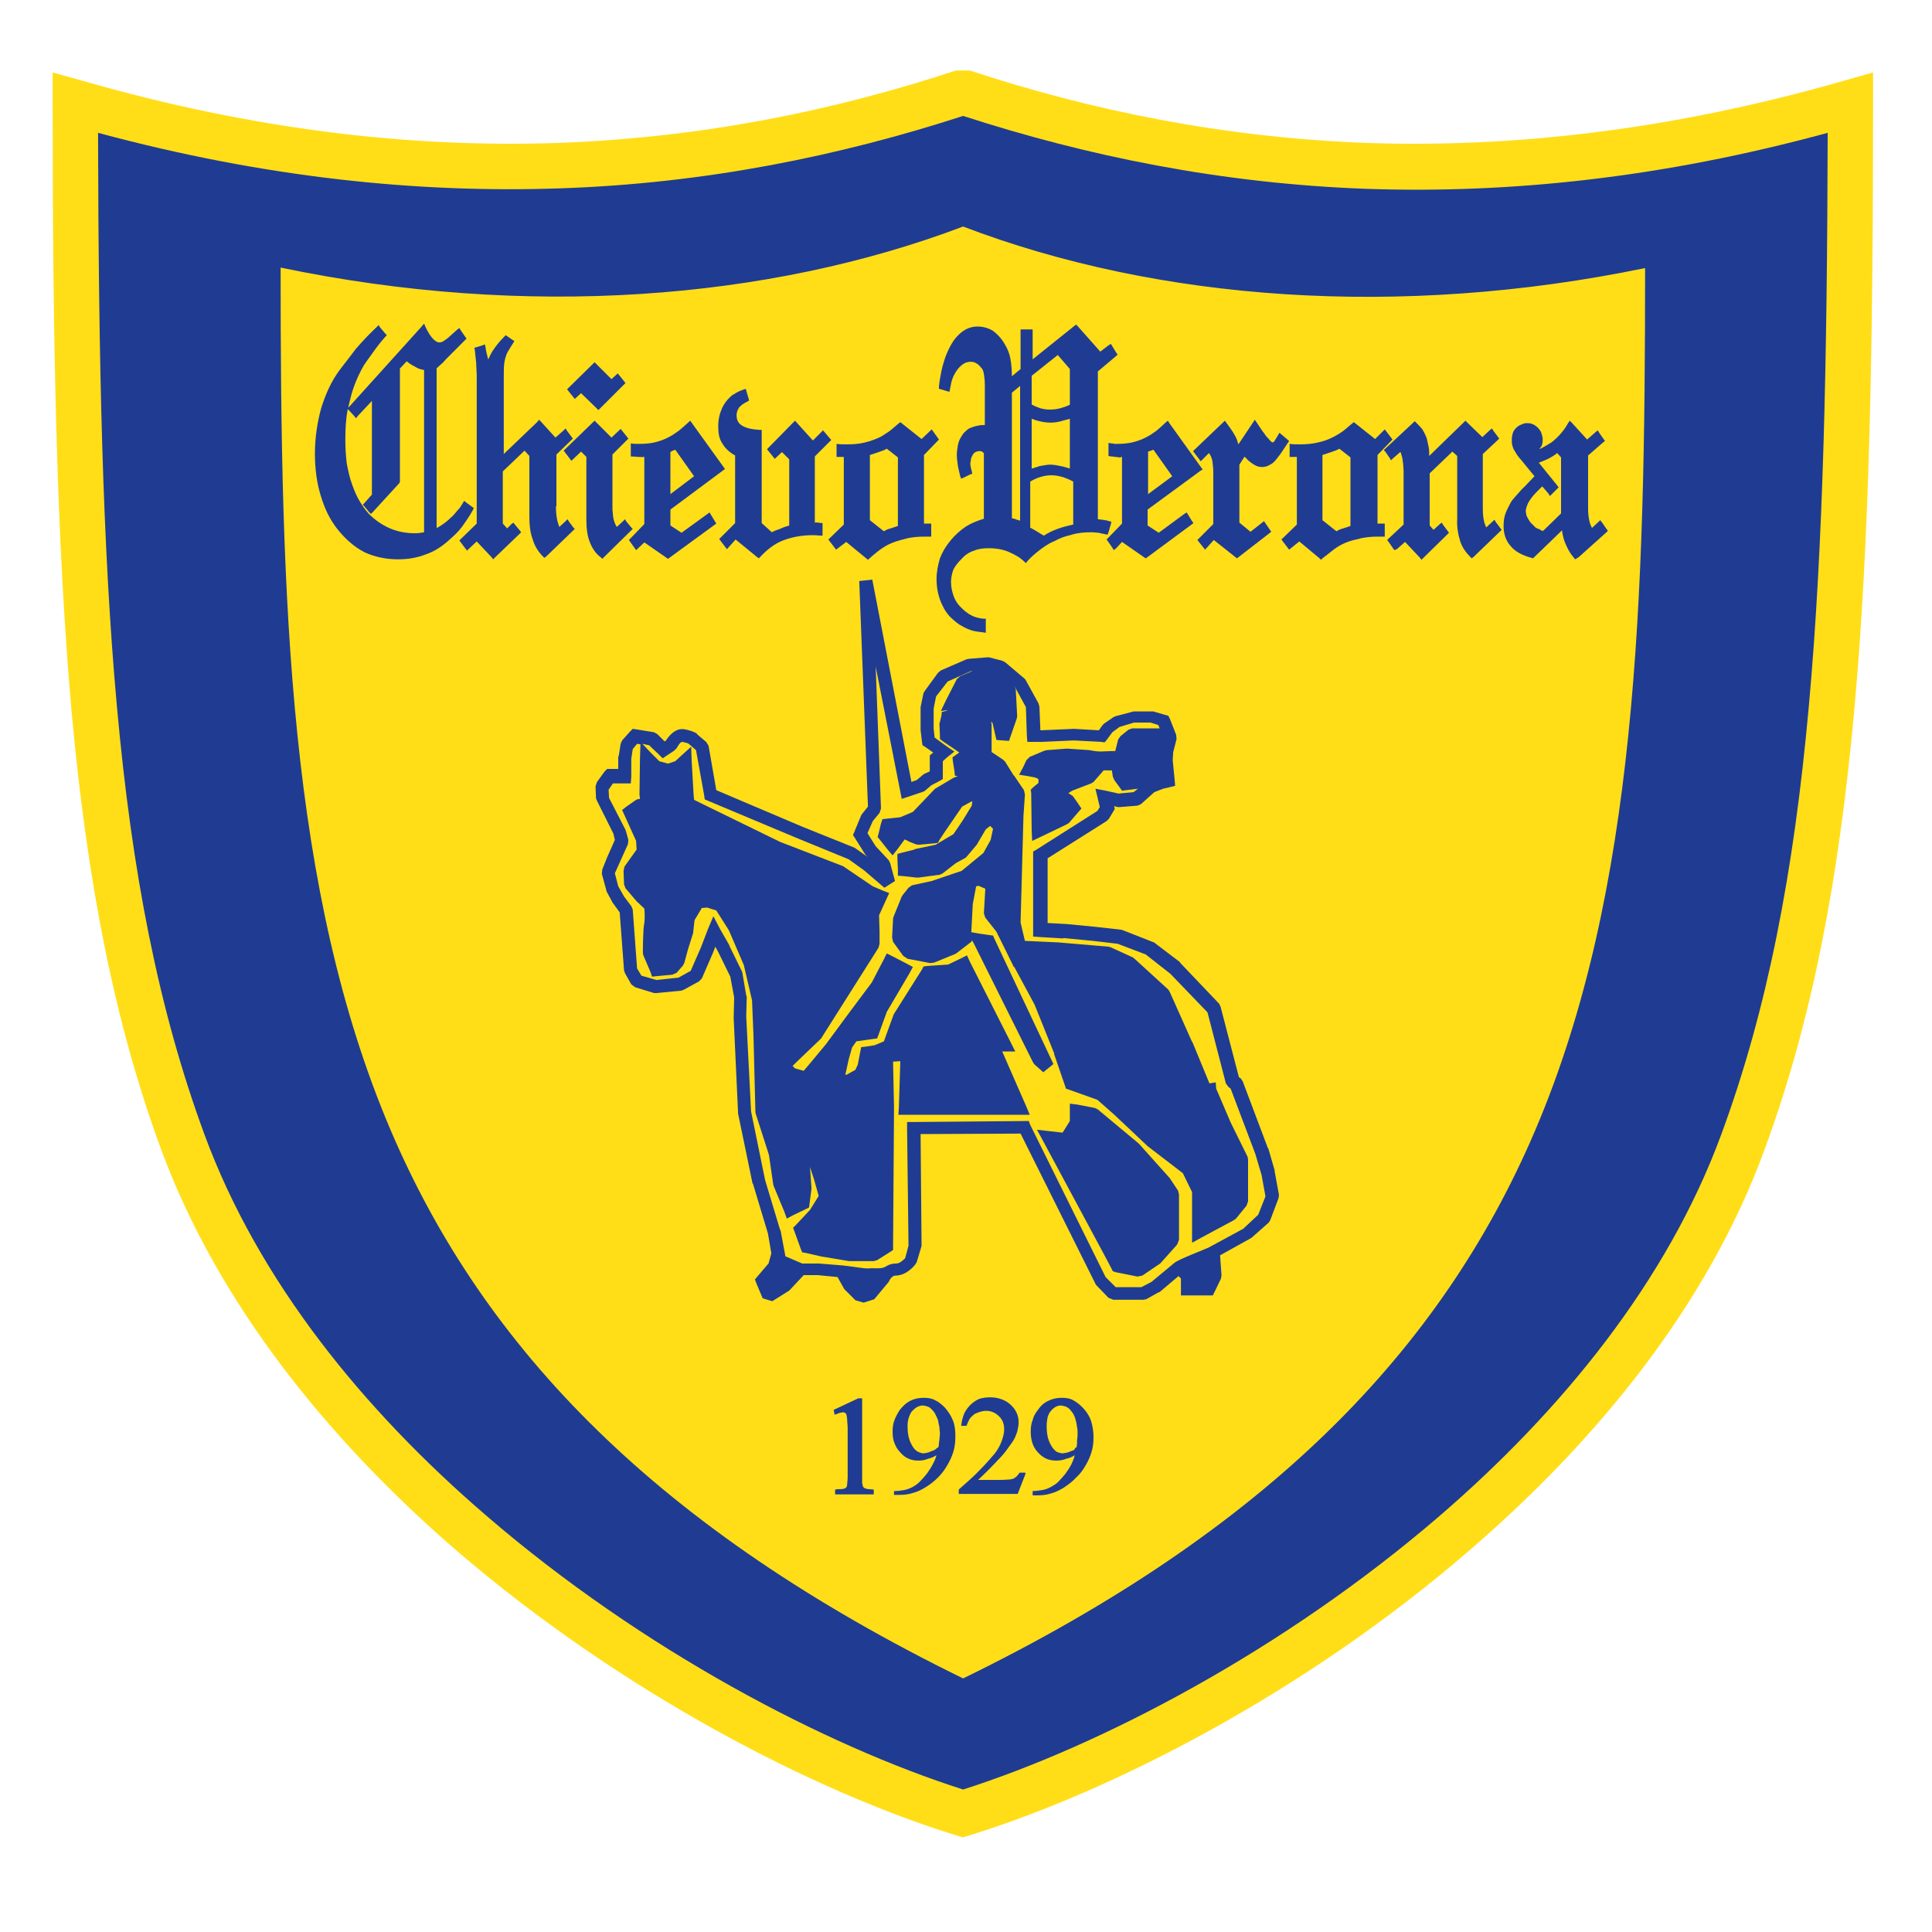<?xml version="1.0" encoding="utf-8"?>
<!-- Generator: Adobe Illustrator 19.0.0, SVG Export Plug-In . SVG Version: 6.00 Build 0)  -->
<svg version="1.1" id="Layer_1" xmlns="http://www.w3.org/2000/svg" xmlns:xlink="http://www.w3.org/1999/xlink" x="0px" y="0px"
	 viewBox="0 0 400 400" style="enable-background:new 0 0 400 400;" xml:space="preserve">
<style type="text/css">
	.st0{fill-rule:evenodd;clip-rule:evenodd;fill:#FFDE17;}
	.st1{fill-rule:evenodd;clip-rule:evenodd;fill:#1F3C92;}
	.st2{fill-rule:evenodd;clip-rule:evenodd;}
</style>
<g>
	<path class="st0" d="M197.9,14.6h2.9c25.2,8.3,52.5,13.9,82.4,15c30,1,62.7-2.6,98.6-12.9l6-1.7v6.3c0,49.8-0.7,90.6-3.9,125.8
		c-3.2,35.2-8.8,64.4-18.6,91c-11.8,32.2-34.7,60.2-61.2,83c-33.8,29.2-73.7,49.7-103.4,58.9l-1.4,0.4L198,380
		c-29.8-9.2-69.5-29.8-103.4-58.9c-26.4-22.8-49.3-50.9-61.2-83c-9.8-26.6-15.4-55.8-18.6-91c-3.1-35.2-3.9-76-3.9-125.8V15l6.1,1.7
		C52.8,27,85.4,30.6,115.4,29.6C145.5,28.5,172.7,22.9,197.9,14.6L197.9,14.6z"/>
	<path class="st1" d="M199.4,24c-25.6,8.3-53.4,14-83.6,15C86.5,40,54.8,36.8,20.3,27.5c0.1,47,0.9,85.7,3.9,118.7
		c3.1,34.4,8.6,62.8,18.1,88.6c11.2,30.5,33.1,57.3,58.5,79.1c32.3,27.8,70.1,47.5,98.6,56.6c28.5-9.1,66.3-28.8,98.6-56.6
		c25.3-21.8,47.2-48.6,58.4-79.1c9.5-25.8,15-54.2,18.1-88.6c3-33,3.8-71.7,3.9-118.7c-34.5,9.4-66.1,12.6-95.4,11.6
		C252.7,38,225,32.3,199.4,24L199.4,24z"/>
	<path class="st0" d="M199.4,347.5c-62.9-30.8-99.1-67.9-118.6-113.7c-21-49.4-22.7-109-22.7-178.4C108.9,66,159,62.2,199.4,46.9
		c40.3,15.4,90.4,19.1,141.2,8.6c0,69.4-1.7,129-22.7,178.4C298.4,279.7,262.3,316.8,199.4,347.5L199.4,347.5z"/>
	<polygon class="st2" points="164.5,224 165.2,226.1 166,225.9 166.4,227.2 169.1,235.1 169.1,235.3 169.9,239.2 171.1,242.8 
		171.2,242.8 172.5,247.3 172.7,247.9 172.3,248.5 170.1,252.1 170,252.3 167.6,254.8 168.3,256.9 171,257.5 176.2,258.4 
		180.6,258.4 182.3,257.3 182.4,229.4 182.2,218.8 182.2,218.9 181.8,219 180.7,219.2 180.4,221 180.3,221.4 179.4,223 178.9,223.6 
		176.3,225 175.7,225.2 167.9,224.9 167.6,224.9 164.5,224 	"/>
	<polygon class="st2" points="128.1,178.8 128.1,178.7 128.1,178.8 	"/>
	<path class="st1" d="M152.8,230.5v-0.3l-0.9-19.4v-0.1l0.1-4.2l-0.8-4.3l-2.5-5.1l-0.6-1.1l-0.5,1.3l-2.3,5.3l-0.6,0.6l-3.1,1.7
		l-0.5,0.2l-5.2,0.5h-0.5l-3.9-1.2l-0.8-0.6l-1.3-2.3l-0.2-0.6l-0.9-12l-1.3-1.8l-0.1-0.1l-1.3-2.4l-0.1-0.4l-0.9-3.3l0.1-0.9l1-2.5
		l1.6-3.6l-0.3-1.3l-3.4-6.8l-0.2-0.5l-0.1-2.5l0.3-0.9l1.6-2.2l0.5-0.5h2.3v-2.5l0.1-0.2l0.4-2.5l0.3-0.7l1.7-1.9l0.5-0.5l0.7,0.1
		l3.7,0.6l0.7,0.4l1.5,1.5l0.3-0.2c0.5-0.8,1.9-2.7,3.9-2.3c1.9,0.4,2.5,0.9,2.5,0.9v0.1l1.9,1.6l0.5,0.8l1.6,9.2l17.9,7.6l10.7,4.3
		l0.3,0.2l2.4,1.7l-0.3-0.3l-0.1-0.1l-2.2-3.5l-0.4-0.6l0.3-0.7l1.4-3.4l0.2-0.3l1.2-1.5l-1.8-46.7l2.7-0.3l8.1,41.9l1.1-0.4
		l1.3-1.1l0.3-0.2l1.1-0.5v-0.7v-2v-0.6l0.5-0.4l0.2-0.2l-1.7-1.2l-0.5-0.3l-0.1-0.6l-0.3-2.5v-0.2v-4.3v-0.3l0.6-2.9l0.3-0.5
		l2.7-3.7l0.6-0.5l5.3-2.3l0.5-0.1l3.7-0.3h0.5l2.7,0.7l0.6,0.3l3.9,3.3l0.3,0.3l2.7,4.9l0.2,0.7l0.2,4.9h0.1l6.8-0.3h0.1l5.1,0.3
		l0.8-1.1l0.3-0.3l1.9-1.3l0.4-0.2l3.4-0.9l0.4-0.1h3.7h0.4l2.4,0.7l0.7,0.2l0.3,0.6l1.3,3.3l0.1,0.9l-0.7,2.7l-0.1,1.7l0.4,4.1
		l0.1,1.2l-1.2,0.3l-1.3,0.3L239,164l-2.8,2.5l-0.7,0.3l-3.7,0.3h-0.3l-0.9-0.2l0.1,0.1l0.1,0.5l-0.3,0.5l-0.9,1.5l-0.5,0.5
		l-12.2,7.7v13.4l3.7,0.2h0.1l6.2,0.6l5.3,0.6l0.3,0.1l6.1,2.4l0.3,0.1l5.4,4.1l0.1,0.2l8,8.4l0.3,0.6l3.8,14.6l0.4,0.3l0.4,0.6
		l5.2,13.8l0.1,0.1l1.3,4.5v0.2l0.9,4.9l-0.1,0.7l-1.7,4.5l-0.3,0.5l-3.5,3.1l-0.3,0.2l-6.3,3.5l0.3,4.1l-0.1,0.7l-1.3,2.7l-0.4,0.8
		h-6.6v-3.5l-0.5-0.5l-3.9,3.3l-0.3,0.1l-2.5,1.4l-0.6,0.1h-6.2l-1-0.4l-2.6-2.7l-0.2-0.4l-15.4-30.9l-20.7,0.1l0.2,23.1l-0.1,0.4
		l-0.9,3l-0.3,0.5c0,0-1.7,2.3-4.1,2.3c-0.9,0-1.4,1.3-1.4,1.3l-0.5,0.6l-2.5,3l-2.2,0.7l-1.7-0.5l-1.8-1.8l-0.5-0.5l-1.4-2.5
		l-4.1-0.4h-2.9l-2.9,3.1l-0.1,0.1l-3.5,2.2l-2-0.6l-1.3-3.1l-0.3-0.8l0.5-0.6l2.3-2.7L159,262l0.7-2.5l-0.7-4.1l-3.1-10.3l-0.1-0.1
		L152.8,230.5L152.8,230.5z"/>
	<path class="st0" d="M155.5,230.1l2.9,14.2l3.1,10.3l0.1,0.1l0.9,4.8l0.1,0.6l3.5,1.5h3.4h0.1l4.9,0.4c2.8,0.3,4.5,0.7,5.4,0.6
		c0.9-0.1,1.7,0.1,2.8-0.1c0.7-0.1,1.2-0.9,2.8-0.9c0.8,0,1.5-0.7,1.9-1.1l0.7-2.6l-0.3-24.3v-1.3h1.4l22.9-0.2h0.9l0.3,0.8
		l15.6,31.5l2.1,2.1h5.3l2.1-1.1l4.7-3.9c0.9-0.8,6.6-2.9,7.3-3.3l7-3.8l3.1-2.9l1.5-3.8l-0.8-4.4l-1.3-4.4l-5.1-13.5l-0.5-0.4
		l-0.5-0.7l-3.8-14.7l-7.7-8l-5.1-4l-5.8-2.2l-5.1-0.6l-6.2-0.6l0.1,0.1l-5-0.3l-1.3-0.1v-1.3V177v-0.7l0.7-0.4l12.6-8l0.5-0.8
		l-0.4-1.7l-0.5-2.1l2.1,0.4l2.7,0.6l3.1-0.3l0.9-0.7l-2.5,0.3l-0.8,0.1l-0.5-0.7l-1.1-1.5l-0.3-0.7l-0.2-1.3h-1.7l-2.1,2.4
		l-0.5,0.3l-3.9,1.5l-0.8,0.5l0.9,0.6l0.3,0.4l0.9,1.3l0.6,0.9l-0.7,0.8l-1.9,2.2l-0.5,0.3l-5.2,2.5l-1.9,0.9l-0.1-2.1l-0.1-7.8
		l-0.1-0.7l0.5-0.5l1.1-0.9v-0.8l-0.6-0.3l-1.5-0.3l-1.9-0.3l0.9-1.7l0.6-1.3l0.7-0.7l3.1-1.3l0.5-0.1l4-0.3h0.2l4.5,0.3
		c2.6,0.5,2.4,0.2,5.4,0.2l0.6-2.4l0.5-0.7l1.6-1.3l0.8-0.3h5.7l-0.3-0.7l-1.6-0.5h-3.4l-3,0.9l-1.5,1.1l-1.1,1.5l-0.5,0.6l-0.7-0.1
		l-5.7-0.3l-6.7,0.3h-2.9l-0.1-1.3l-0.2-5.9l-2.4-4.4H210l0.3,0.7l0.3,5.6l-0.1,0.5l-1.6,4.6l-2.6-0.2l-0.8-3.5l-0.3-0.3l0.1,0.6
		v3.6v2.1l2.4,1.6l0.4,0.4l1.8,2.9v-0.1l2.1,3.1l0.2,0.9l-0.3,4.4v-0.1l-0.6,22.2l0.9,3.8l6.6,0.3h0.1l10.6,0.9l0.4,0.1l4.6,2.1
		l0.4,0.3l7,6.4l0.3,0.5l4.6,10.3l0.1,0.1l3.5,8.5l1.3-0.2l0.1,1.3l3,7l3.5,7.1l0.1,0.6v8.6l-0.3,0.9l-2.2,2.7l-0.4,0.3l-6.7,3.6
		l-2,1.1v-10.5l-1.9-3.9l-7.3-5.6l-0.1-0.1l-7-6.6l0.1,0.1l-3.4-3l-5.9-2.1l-0.6-0.2l-0.2-0.6l-2.3-6.7l0.1,0.1l-4.1-10.2l-4.2-7.8
		h-0.1l-3.6-7.3l-2.3-2.9l-0.3-0.9l0.3-5.1l-1.4-0.6l-0.5,0.1l-0.7,3.7l-0.3,5.8l1.7,0.3l2.1,0.3l0.7,0.1l0.3,0.7l12.2,25.9
		l-2.1,1.7l-1.9-1.7l-0.3-0.5l-12.2-24.5l-0.4-0.7v0.3l-0.5,0.4l-2.6,2l-0.3,0.2l-4.4,1.8l-0.8,0.1l-4.7-0.9l-0.9-0.6l-2.1-2.9
		l-0.2-0.9l0.2-3.9l0.1-0.4l1.7-4.2l0.2-0.3l1.2-1.5l0.7-0.5l4.1-0.9l6.2-2.1l4.5-3.7l1.5-2.7l0.5-2.3L205,171l-0.9,0.7l-1.7,2.9
		l-0.1,0.2l-2.1,2.5l-0.3,0.3l-2,1.1l-2.7,2.1l-0.6,0.3l-4.5,0.6h-0.3l-2.7-0.3l-1.2-0.1V180l-0.1-2.1v-1.1l1.1-0.3l2.4-0.6l0.1-0.1
		l4.3-0.9l3.7-2.2l1.9-2.8l1.9-3.1l0.1-0.9h-0.1l-2,1.1l-3.5,5.1l-1.2,1.8l-0.3,0.6l-0.7,0.1l-3.3,0.3l-0.6-0.1l-1.5-0.6l-0.1-0.1
		l-0.7-0.3l-0.3,0.4l-1.1,1.5l-1.1,1.4l-1.1-1.3l-1.5-1.9l-0.5-0.6l0.2-0.7l0.5-2.1l0.3-0.9l0.9-0.1l2.8-0.3l2.6-1.1l4.3-4.5
		l0.3-0.3l3.7-2.2l0.2-0.1l0.8-0.3l-0.6-0.1l-0.1-1l-0.3-1.9l-0.1-0.9l0.7-0.5l0.7-0.5l-0.7-0.5l-2.8-1.9l-0.5-0.4v-0.7l-0.1-2.5
		l0.1-0.3l0.3-1.3l0.1-0.8l0.8-0.2l0.5-0.2l-1.5,0.2l1.1-2.3l2.2-4.3l0.7-0.6l2.6-1.1l-0.5,0.1l-4.7,2.1l-2.4,3.1l-0.5,2.5v4.1
		l0.2,1.9l2.6,1.9l1.5,1l-1.4,1.1l-1,0.9v1.3v1.6v0.8l-0.7,0.4l-1.7,0.9l-1.4,1.2l-0.5,0.2l-2.7,0.9l-1.5,0.5l-0.3-1.5l-5.1-25.9
		l1.1,29.4l-0.3,0.9l-1.4,1.7l-1.1,2.5l1.7,2.7l2.7,2.9l0.3,0.6l1,3.7l-2.2,1.4l-4.2-3.6l-3.2-2.3l-10.5-4.3l-18.6-7.8l-0.7-0.3
		l-0.1-0.8l-1.7-9.4l-1.5-1.3c-0.1-0.1-0.4-0.2-1.3-0.4c-0.5-0.1-1.2,1.3-1.2,1.3l-0.5,0.5l-1.5,1l-0.9,0.6l-0.8-0.8l-2-1.9L133,154
		l1.8,1.9l1.7,1.7l1.8,0.5l1.5-0.5l1.2-1.1l2.1-1.9l0.1,2.9l0.4,7l0.1,1.1l17.8,8.7l12.7,4.9l0.3,0.1l6.2,4.2l2.1,0.9l1.3,0.5
		l-0.6,1.3l-1.5,3.3l0.1,3.3v2.6l-0.2,0.8L170,215l-0.3,0.3l-4.7,4.5l0.1-0.1l-1,1l0.5,0.5l1.8,0.5l1.1-1.3l3.5-4.2l4.2-5.7l5.3-7.1
		l2.5-4.8l0.6-1.2l1.2,0.6l2.9,1.5l1.3,0.7l-0.7,1.3l-4.7,8l-1.7,4.7l-0.3,0.8l-0.8,0.1l-3.5,0.5l-0.9,1.3l-0.7,2.5l-0.5,2.3
		l-0.2,0.8h0.3l1.8-1l0.5-1.1l0.5-2.6l0.2-1l0.9-0.1l1.9-0.3l1.9-0.8l2-5.5l0.1-0.2l5.8-9.2l0.3-0.6l0.7-0.1l4.4-0.3l2.7-1.3
		l1.2-0.6l0.6,1.3l8.4,16.6l1,2h-2.7l4.9,11.2l0.8,1.9H186l0.1-1.5l0.3-9.6l-1.5,0.1l0.2,9.6l-0.2,28.7v0.7l-0.6,0.4l-2.7,1.7
		l-0.7,0.2h-4.9h-0.2l-5.4-0.9h-0.1l-3.5-0.8l-0.7-0.1l-0.3-0.7l-1.3-3.6l-0.3-0.8l0.6-0.6l2.9-3.1l1.8-2.9l-1.1-3.9v0.1l-0.7-2.2
		l0.3,4.3v0.3l-0.4,3.1l-0.1,0.7l-0.6,0.3l-2.7,1.3l-1.3,0.7l-0.5-1.4l-2.2-5.3l-0.1-0.3l-0.9-6.2l-2.7-8.4l-0.1-0.4l-0.4-15.9
		l-0.3-7.3l-1.7-7.3l-3.1-7.2l-2.6-4.1l-1.9-0.6l-1.1,0.1l-1.5,2.5l-0.3,2.7l-0.1,0.3l-1,3.2l-0.7,2.6l-0.3,0.6l-1.3,1.5l-0.9,0.4
		l-3.2,0.3l-1,0.1l-0.3-0.9l-1.5-3.5l-0.1-0.5c0,0,0-5.1,0.3-6.2c0.1-0.5,0.1-2.1,0-3l-1.5-1.4l-0.1-0.1l-2.3-2.7l-0.3-0.8l-0.1-2.8
		l0.2-0.9l2.5-3.5l-0.1-1.8l-2.4-5.3l-0.5-1.1l0.9-0.7l1.7-1.2l0.5-0.3l0.6-0.1l-0.1-0.9v-0.1l0.1-7.4l0.1-2.9l-0.7-0.1l-0.9,1.1
		l-0.3,2v3.7l-0.1,1.4h-3.7l-0.9,1.3l0.1,1.7l3.4,6.6l0.1,0.3l0.5,1.8l-0.1,0.9l-1.8,4l-0.9,2l0.7,2.7l1.2,2.1l1.5,2l0.3,0.7
		l0.9,12.2l0.9,1.5l3.1,0.9l4.6-0.5l2.5-1.4l2.1-4.8l1.5-3.9l1.1-2.6l1.3,2.5l2,3.5v0.1l2.6,5.3l0.1,0.3l0.8,4.7l0.1,0.2l-0.1,4.2
		L155.5,230.1L155.5,230.1z"/>
	<path class="st1" d="M326.1,115.8l-0.3-0.4c-0.8-0.9-1.3-1.9-1.8-3.1c-0.3-0.8-0.5-1.6-0.6-2.5l-5.8,5.6l-0.2,0.2l-0.3-0.1
		c-1.9-0.5-3.4-1.3-4.3-2.4c-1-1.1-1.5-2.5-1.5-4.2c0-0.9,0.1-1.8,0.4-2.6c0.3-0.8,0.7-1.5,1.1-2.3c0.3-0.5,0.7-0.9,1.2-1.5
		c0.5-0.5,0.9-1.1,1.5-1.6l2.2-2.3l-2.7-3.3c-0.3-0.3-0.6-0.7-0.9-1.1c-0.2-0.3-0.4-0.7-0.6-1c-0.2-0.3-0.3-0.7-0.4-1
		c-0.1-0.4-0.1-0.8-0.1-1.2c0-0.5,0.1-0.9,0.2-1.3c0.1-0.4,0.4-0.8,0.7-1.1c0.3-0.3,0.7-0.6,1.1-0.7c0.3-0.2,0.8-0.3,1.2-0.3
		c0.5,0,0.9,0.1,1.3,0.3c0.4,0.2,0.8,0.5,1.1,0.9c0.3,0.3,0.5,0.7,0.6,1.1c0.1,0.3,0.2,0.7,0.2,1.1c0,0.7-0.1,1.3-0.5,1.7
		c-0.1,0.1-0.1,0.2-0.2,0.3c0.9-0.4,1.7-0.9,2.5-1.4c1.3-1,2.5-2.3,3.4-3.9l0.4-0.6l0.5,0.5l3.1,3.4l1.7-1.5l0.5-0.4l0.3,0.5
		l0.9,1.3l0.3,0.4l-0.4,0.3l-3.1,2.7v10.9c0,0.1,0,0.1,0,0.1v-0.1v0.1c0,1,0.1,1.9,0.3,2.7c0.1,0.5,0.3,0.9,0.5,1.3l1.3-1.2l0.4-0.4
		l0.4,0.5l0.9,1.3l0.3,0.4l-0.3,0.3l-5.8,5.2L326.1,115.8L326.1,115.8z"/>
	<polygon class="st1" points="226.7,229.4 227.3,229.7 235.7,236.7 235.9,236.9 241.9,243.6 242.1,243.8 243.9,246.5 244.1,247.3 
		244.1,256.7 243.7,257.7 240.2,261.6 239.9,261.8 236.5,264.1 235.5,264.3 231,263.4 230.4,263.2 230.1,262.6 228.3,259.2 
		228.3,259.2 216,236.3 214.7,233.9 217.3,234.2 220,234.5 221.5,232.1 221.5,228.5 223.1,228.7 226.7,229.4 	"/>
	<path class="st0" d="M319.5,109.9l3.7-3.6V94.7l-0.8-0.9c-0.6,0.5-1.3,0.9-1.9,1.2c-0.6,0.3-1.2,0.5-1.9,0.8l3.8,4.7l0.3,0.4
		l-0.3,0.3l-1.1,1.1l-0.4,0.4l-0.3-0.5l-1.3-1.5l-1.2,1.2c-0.8,0.8-1.3,1.5-1.7,2.2c-0.3,0.7-0.5,1.2-0.5,1.7c0,0.3,0.1,0.5,0.1,0.8
		c0.1,0.3,0.3,0.7,0.5,1c0.2,0.3,0.4,0.7,0.7,0.9c0.2,0.2,0.5,0.5,0.7,0.7c0.3,0.2,0.5,0.3,0.9,0.4
		C319,109.8,319.2,109.9,319.5,109.9L319.5,109.9z"/>
	<path class="st1" d="M115.1,104.8c0,1.1,0.1,2.2,0.3,3c0.1,0.5,0.3,0.9,0.4,1.3l1.3-1.2l0.4-0.4l0.3,0.5l0.9,1.2l0.3,0.3l-0.3,0.3
		l-5.6,5.4l-0.4,0.3l-0.3-0.3c-0.9-0.9-1.7-2.1-2.1-3.5c-0.5-1.3-0.7-2.9-0.7-4.5V94.4l-1-1.1l-4.5,4.3v10.8l0.9,1l0.9-0.9l0.4-0.3
		l0.3,0.4l1,1.2l0.3,0.4l-0.3,0.3l-5.1,4.9l-0.4,0.4l-0.3-0.4l-3.1-3.3l-1.6,1.5l-0.4,0.4l-0.4-0.5l-0.9-1.2l-0.3-0.4l0.3-0.3
		l3.3-3.2V77.6c0-0.6-0.1-1.4-0.1-2.3c-0.1-0.9-0.2-1.9-0.3-2.9L98.2,72l0.4-0.1l1.3-0.4l0.5-0.2l0.1,0.5c0.1,0.8,0.3,1.5,0.5,2.3
		c0,0.1,0,0.1,0.1,0.3c0.2-0.5,0.5-1.1,0.8-1.6c0.7-1.1,1.5-2.1,2.5-3.1l0.3-0.3l0.3,0.2l1,0.7l0.5,0.3l-0.3,0.5
		c-0.3,0.5-0.6,0.9-0.8,1.3c-0.3,0.4-0.4,0.7-0.5,0.9c-0.2,0.5-0.4,1.2-0.5,1.9c-0.1,0.9-0.1,1.8-0.1,2.9v15.9l7-6.7l0.3-0.4
		l0.4,0.4l3,3.3l1.7-1.5l0.4-0.4l0.3,0.5l0.9,1.2l0.3,0.4l-0.3,0.3l-3.1,3V104.8L115.1,104.8z"/>
	<path class="st1" d="M266.9,113.8l-1.6-2.1l3.2-3.1v-14h-1.5v-2.7c0.7,0.1,1.3,0.1,2.1,0.1c1.3,0,2.6-0.1,3.8-0.4
		c1.9-0.4,3.5-1.2,5.1-2.3c0.8-0.6,1.5-1.3,2.3-1.9l4.4,3.5l2-2l1.6,2.1l-3.1,3.2v14.2h1.5v2.7h-1.2c-1.5,0-3,0.1-4.3,0.5
		c-2,0.4-3.5,1-5.1,2.2c-0.6,0.5-1.4,1.1-2.3,1.8l-0.3,0.3l-0.3-0.3l-4.2-3.5L266.9,113.8L266.9,113.8z"/>
	<path class="st1" d="M249.5,113.8l-1.6-2l3.3-3.3V97.8c0-0.9-0.1-1.7-0.2-2.4c-0.1-0.5-0.3-1.1-0.7-1.6l-1.7,1.7l-1.6-2.1l6.6-6.3
		c0.7,1,1.5,2,2.1,3.1c0.3,0.5,0.5,1.1,0.7,1.8l3.4-5.1c0.4,0.6,0.8,1.2,1.2,1.8c0.4,0.6,0.6,0.9,0.8,1.1c0.3,0.5,0.6,0.8,0.9,1.1
		c0.3,0.4,0.6,0.7,0.8,0.7c0.1,0,0.3-0.1,0.5-0.5l0.9-1.5l2,1.7l-1.8,2.7l-0.7,0.9c-0.2,0.3-0.5,0.6-0.7,0.8
		c-0.3,0.3-0.6,0.4-0.9,0.6c-0.2,0.1-0.5,0.2-0.7,0.3c-0.3,0-0.5,0.1-0.7,0.1c-0.5,0-1.1-0.1-1.6-0.4c-0.5-0.3-1.1-0.7-1.6-1.2
		c-0.1-0.2-0.3-0.3-0.5-0.5v-0.1l-1.1,1.7v12l2.3,1.9l2.8-2.2l1.5,2.2l-7.1,5.5l-4.8-3.8L249.5,113.8L249.5,113.8z"/>
	<path class="st0" d="M276.7,110c0.5-0.3,0.9-0.5,1.4-0.6c0.5-0.2,1-0.3,1.5-0.5V94.7l-2.3-1.8c-0.5,0.3-1.1,0.5-1.7,0.7
		c-0.6,0.2-1.2,0.4-1.8,0.6v13.5L276.7,110L276.7,110z"/>
	<path class="st1" d="M230.6,113.9l-0.3-0.5l-0.9-1.3l-0.3-0.4l0.3-0.3l2.9-3V94.6h-0.1c-0.2,0.1-0.4,0.1-0.5,0.1
		c-0.2,0-0.5-0.1-0.7-0.1c-0.3,0-0.5-0.1-1-0.1l-0.5-0.1v-2.7l0.6,0.1c0.3,0,0.4,0,0.6,0.1c0.2,0,0.3,0,0.5,0c1.3,0,2.5-0.1,3.6-0.4
		c1.1-0.3,2.1-0.7,3.1-1.3c0.4-0.2,0.9-0.6,1.5-1c0.6-0.5,1.3-1.1,1.9-1.7l0.5-0.4l0.3,0.5l6.6,9.2l0.3,0.4l-0.5,0.3l-10.9,8v3.3
		l2.3,1.5l5.3-3.9l0.5-0.3l0.3,0.5l0.8,1.3l0.3,0.4l-0.4,0.3l-9.2,6.8l-0.3,0.2l-0.3-0.2l-4.6-3.2l-1.2,1.3L230.6,113.9L230.6,113.9
		z"/>
	<path class="st0" d="M237.7,102.3l5-3.7l-3.9-5.5c-0.2,0.1-0.3,0.1-0.5,0.2c-0.2,0.1-0.4,0.1-0.6,0.2V102.3L237.7,102.3z"/>
	<path class="st1" d="M204,131l-0.6-0.1c-0.9-0.1-1.8-0.2-2.6-0.5c-0.8-0.3-1.5-0.7-2.2-1.1c-0.7-0.5-1.4-1.1-2-1.7
		c-0.6-0.7-1.1-1.4-1.5-2.3c-0.4-0.8-0.7-1.7-0.9-2.6c-0.2-0.9-0.3-1.9-0.3-2.8c0-1.5,0.3-2.9,0.7-4.3c0.5-1.3,1.2-2.5,2.2-3.7
		c0.9-1.1,2-2.1,3.2-2.9c1.1-0.7,2.4-1.2,3.7-1.6V93.8c-0.1-0.1-0.3-0.2-0.4-0.3c-0.1-0.1-0.3-0.1-0.5-0.1c-0.4,0-0.7,0.1-1,0.3
		c-0.3,0.2-0.5,0.6-0.7,1.1c-0.1,0.2-0.1,0.4-0.1,0.6c-0.1,0.2-0.1,0.5-0.1,0.7c0,0.3,0.1,0.5,0.1,0.7c0.1,0.3,0.1,0.5,0.2,0.8
		l0.1,0.5l-0.4,0.1l-1.4,0.7l-0.5,0.2l-0.2-0.5c-0.2-0.9-0.4-1.6-0.5-2.3c-0.1-0.7-0.2-1.5-0.2-2.1c0-0.7,0.1-1.3,0.2-1.9
		c0.1-0.6,0.3-1.2,0.6-1.7c0.3-0.5,0.6-1,1-1.3c0.4-0.4,0.8-0.7,1.3-0.8c0.4-0.2,0.9-0.3,1.4-0.4c0.4-0.1,0.8-0.1,1.3-0.1v-8.3
		c0-0.9-0.1-1.7-0.2-2.3c-0.1-0.6-0.3-1.1-0.6-1.3c-0.3-0.4-0.6-0.7-1-0.9c-0.3-0.2-0.7-0.3-1.1-0.3c-0.7,0-1.3,0.2-1.9,0.7
		c-0.6,0.5-1.1,1.1-1.6,2.1c-0.2,0.3-0.3,0.8-0.5,1.3c-0.1,0.5-0.2,1-0.3,1.5l-0.1,0.6l-0.5-0.1l-1.3-0.4l-0.4-0.1v-0.5
		c0.1-1.1,0.3-2.1,0.5-3.1c0.2-1,0.5-2,0.8-2.9c0.8-2.1,1.7-3.7,2.8-4.7c1.1-1.1,2.4-1.7,3.9-1.7c1.1,0,2.2,0.3,3.2,0.9
		c0.9,0.7,1.8,1.6,2.5,2.9c0.5,0.8,0.9,1.8,1.1,2.9c0.2,1.1,0.3,2.3,0.3,3.6l1.8-1.5v-8.2h2.5v6.2l8.6-6.9l0.4-0.3l0.3,0.3l4.7,5.3
		l1.7-1.3l0.5-0.3l0.3,0.5l0.8,1.3l0.3,0.4l-0.3,0.3l-3.8,3.2v30.6c0.3,0,0.5,0.1,0.9,0.1c0.5,0.1,0.9,0.1,1.4,0.3l0.5,0.1l-0.1,0.5
		l-0.5,1.7l-0.2,0.5l-0.5-0.1c-0.5-0.1-0.9-0.2-1.4-0.3c-0.4,0-0.9-0.1-1.4-0.1c-1.4,0-2.8,0.1-4.1,0.5c-1.3,0.3-2.5,0.7-3.7,1.4
		h-0.1c-1.1,0.5-2.1,1.2-3,1.9c-0.9,0.7-1.7,1.4-2.4,2.2l-0.3,0.4l-0.4-0.4c-0.5-0.4-0.9-0.8-1.5-1.1c-0.5-0.3-1.1-0.6-1.8-0.9
		c-1.3-0.5-2.6-0.7-3.9-0.7c-1.1,0-2.2,0.1-3.1,0.5c-1,0.3-1.9,0.9-2.6,1.7c-0.7,0.7-1.3,1.4-1.7,2.2c-0.3,0.8-0.5,1.7-0.5,2.6
		c0,1,0.2,1.9,0.5,2.8c0.3,0.9,0.8,1.7,1.5,2.4c0.7,0.7,1.4,1.3,2.2,1.7c0.7,0.4,1.6,0.6,2.5,0.7h0.5V131L204,131z"/>
	<path class="st0" d="M213.7,83.8c0.5,0.3,1.1,0.5,1.6,0.7c0.7,0.2,1.4,0.3,2.1,0.3c0.7,0,1.5-0.1,2.2-0.3c0.7-0.2,1.3-0.4,1.9-0.7
		v-7.4l-2.5-2.9l-5.4,4.3V83.8L213.7,83.8z"/>
	<path class="st0" d="M213.7,97c0.5-0.2,1.1-0.3,1.5-0.5c0.8-0.1,1.5-0.3,2.2-0.3c0.6,0,1.3,0.1,2.2,0.3c0.6,0.1,1.2,0.3,1.9,0.5
		V86.7c-0.6,0.2-1.2,0.3-1.8,0.5c-0.7,0.2-1.5,0.3-2.2,0.3c-0.7,0-1.5-0.1-2.3-0.3c-0.5-0.1-1.1-0.3-1.6-0.5V97L213.7,97z"/>
	<path class="st0" d="M213.2,109.2c1,0.5,1.9,1.1,2.9,1.7c1.7-1.1,3.7-1.8,6.1-2.3v-8.9c-1.7-0.9-3.2-1.3-4.5-1.3
		c-1.4,0-2.9,0.4-4.4,1.3V109.2L213.2,109.2z"/>
	<path class="st0" d="M209.5,107.3c0.3,0.1,0.7,0.1,1,0.3c0.3,0.1,0.5,0.1,0.7,0.2V79.9l-1.7,1.4V107.3L209.5,107.3z"/>
	<path class="st1" d="M173.1,113.8l-1.6-2.1l3.2-3.1v-14h-1.5v-2.7c0.7,0.1,1.4,0.1,2.1,0.1c1.3,0,2.7-0.1,3.8-0.4
		c1.2-0.3,2.3-0.7,3.3-1.2c0.5-0.3,1.1-0.7,1.7-1.1c0.8-0.6,1.5-1.3,2.3-1.9l4.4,3.5l2.1-2l1.5,2.1l-3.1,3.2v14.2h1.5v2.7h-1.2
		c-1.5,0-3,0.1-4.3,0.5c-1.3,0.3-2.5,0.7-3.5,1.2c-1.5,0.8-2.9,2-4.1,3.1l-4.5-3.7L173.1,113.8L173.1,113.8z"/>
	<path class="st0" d="M183,110c0.5-0.3,0.9-0.5,1.4-0.6c0.5-0.2,1-0.3,1.5-0.5V94.7l-2.3-1.8c-0.5,0.3-1.1,0.5-1.7,0.7
		c-0.6,0.2-1.1,0.4-1.8,0.6v13.5L183,110L183,110z"/>
	<path class="st1" d="M150.5,113.7l-1.6-2.1l3.3-3.3v-14c-1.1-0.6-2-1.4-2.6-2.4c-0.7-1-0.9-2.2-0.9-3.6c0-1.5,0.3-2.7,0.8-3.8
		c0.5-1.1,1.3-2.1,2.4-2.9v0.1c0.7-0.6,1.6-0.9,2.5-1.2l0.7,2.4l-0.3,0.2c-0.8,0.4-1.4,0.8-1.8,1.3c-0.3,0.5-0.5,1-0.5,1.5
		c0,1,0.3,1.7,1.1,2.2c0.8,0.5,2,0.8,3.6,0.9h0.5v19.3l2.1,1.9c0.5-0.3,1.1-0.5,1.7-0.7c0.6-0.3,1.2-0.5,1.9-0.7V95.1l-1.5-1.5
		l-1.5,1.4l-1.6-2l5.8-5.9l3.7,4.1l2.1-2.1l1.7,2l-3.4,3.4v13.7c0.5-0.1,1.1,0.1,1.6,0.1v2.6c-0.7,0-1.3-0.1-2-0.1
		c-2.3,0-4.4,0.4-6.2,1.1c-1.8,0.7-3.3,1.9-4.7,3.4l-0.3,0.3l-0.4-0.3l-4.4-3.6L150.5,113.7L150.5,113.7z"/>
	<path class="st1" d="M131.7,113.9l-1.5-2.1l3.2-3.3V94.6c-0.9,0.1-1.9-0.1-2.8-0.1v-2.7c0.5,0.1,1.1,0.1,1.7,0.1
		c1.3,0,2.5-0.1,3.6-0.4c1.1-0.3,2.1-0.7,3.1-1.3c0.4-0.2,0.9-0.6,1.5-1c0.9-0.7,1.6-1.4,2.4-2.1l7.2,10l-11.3,8.4v3.3l2.3,1.5
		l5.8-4.2l1.4,2.3l-10,7.3l-4.9-3.4L131.7,113.9L131.7,113.9z"/>
	<path class="st0" d="M138.8,102.3l4.9-3.7l-3.9-5.5c-0.1,0.1-0.3,0.1-0.5,0.2c-0.1,0.1-0.3,0.1-0.5,0.3V102.3L138.8,102.3z"/>
	<polygon class="st1" points="123.9,84.9 120.3,81.4 119,82.6 117.4,80.6 123.1,75 126.6,78.5 127.9,77.3 129.5,79.3 123.9,84.9 	
		"/>
	<path class="st1" d="M124.7,115.7l-0.3-0.3c-1.1-0.8-1.8-1.9-2.3-3.2c-0.5-1.3-0.7-2.8-0.7-4.6v-13l-1.1-1.1l-2,1.9l-1.6-2.1
		l6.4-6.2l3.5,3.5l1.9-1.8l1.6,2l-3.3,3.3v11.2v0.1v-0.1v0.1c0.1,1.1,0.1,1.9,0.4,2.6c0.1,0.4,0.3,0.8,0.5,1.1l1.3-1.2l0.4-0.4
		l0.3,0.5l1,1.2l0.3,0.3l-0.3,0.3l-5.6,5.5L124.7,115.7L124.7,115.7z"/>
	<path class="st1" d="M98.1,105.2l-0.2,0.4c-0.7,1.3-1.5,2.4-2.2,3.4c-0.8,1.1-1.7,1.9-2.6,2.7c-1.5,1.4-3.2,2.5-5,3.1
		c-1.8,0.7-3.7,1-5.7,1c-2.5,0-4.9-0.5-7-1.5c-2.1-1.1-3.9-2.7-5.5-4.7c-1.6-2-2.7-4.3-3.5-7c-0.8-2.6-1.2-5.5-1.2-8.7
		c0-3.3,0.5-6.5,1.3-9.4c0.9-2.9,2.1-5.6,3.9-8c1-1.3,2.1-2.7,3.3-4.3c1.3-1.5,2.7-3,4.3-4.5l0.4-0.4l0.3,0.5l1.1,1.3l0.3,0.3
		l-0.3,0.3c-1,1.1-1.9,2.3-2.6,3.3c-0.7,1-1.4,1.9-1.9,2.7c-1.2,2.1-2.2,4.4-2.8,7c-0.1,0.5-0.3,1.1-0.4,1.7l0.3-0.3l14.9-16.5
		l0.5-0.6l0.3,0.7c0.5,1.1,1.1,2,1.6,2.5c0.5,0.5,0.9,0.7,1.3,0.7c0.2,0,0.5-0.1,0.7-0.2c0.3-0.2,0.6-0.4,1-0.7l1.9-1.7l0.5-0.4
		l0.3,0.5l0.9,1.3l0.3,0.4l-0.3,0.3l-3.9,3.9c-0.5,0.6-0.9,1-1.3,1.3c-0.3,0.3-0.5,0.5-0.7,0.6v33.1c0.3-0.1,0.6-0.3,0.9-0.5
		c0.6-0.4,1.3-0.9,1.9-1.5c0.6-0.5,1.1-1.1,1.5-1.6c0.5-0.5,0.8-1,1.1-1.5l0.3-0.5l0.5,0.4l1.1,0.8L98.1,105.2L98.1,105.2z"/>
	<path class="st0" d="M72,84.7c-0.4,2-0.5,4.1-0.5,6.4c0,1.7,0.1,3.3,0.3,4.9c0.3,1.5,0.6,3,1.1,4.3c0.5,1.4,1,2.6,1.7,3.7
		c0.7,1.1,1.4,2.1,2.3,2.9c1.2,1.1,2.6,2,4.1,2.6c1.5,0.6,3.1,0.9,4.9,0.9c0.4,0,0.8,0,1.2-0.1c0.3,0,0.5-0.1,0.7-0.1V76.6
		c-0.7-0.1-1.3-0.3-1.9-0.7c-0.6-0.3-1.1-0.6-1.7-1.1l-1.4,1.5v23.4l-0.1,0.3l-5.5,6l-0.4,0.4l-0.4-0.4l-1-1.2l-0.3-0.3l0.3-0.3
		l1.6-1.8V83l-2.9,3.1l-0.4,0.5l-0.4-0.5l-1-1.1L72,84.7L72,84.7z"/>
	<path class="st1" d="M213.8,309.8v-1.1c0.7,0,1.3-0.1,2-0.2c0.6-0.1,1.1-0.3,1.7-0.6c0.5-0.3,1.1-0.6,1.6-1.1
		c0.5-0.5,1-1.1,1.5-1.7c0.5-0.7,0.9-1.3,1.3-2.1c0.2-0.5,0.5-1.1,0.6-1.7c-0.5,0.3-1.1,0.6-1.7,0.7c-0.7,0.3-1.4,0.4-2.1,0.4
		c-0.7,0-1.4-0.1-2.1-0.4c-0.6-0.3-1.2-0.7-1.7-1.3c-1.1-1.1-1.5-2.7-1.5-4.3c0-0.8,0.1-1.7,0.4-2.4c0.2-0.8,0.6-1.5,1.1-2.1
		c0.6-0.9,1.3-1.5,2.2-1.9c0.8-0.4,1.7-0.6,2.7-0.6c0.9,0,1.7,0.1,2.4,0.5c0.9,0.5,1.6,1.1,2.3,1.9c0.6,0.7,1.1,1.5,1.4,2.4
		c0.3,1,0.5,2.1,0.5,3.3c0,1.1-0.1,2.1-0.4,3.1c-0.3,1-0.7,1.9-1.3,2.9c-0.5,0.9-1.2,1.8-2,2.5c-0.7,0.8-1.7,1.5-2.6,2.1
		c-0.9,0.5-1.7,0.9-2.5,1.1c-0.9,0.3-1.9,0.4-2.8,0.4H213.8L213.8,309.8z"/>
	<path class="st0" d="M222.9,299.6c0.1-0.5,0.1-1.1,0.1-1.5c0.1-0.5,0.1-0.9,0.1-1.2c0-0.5,0-0.9-0.1-1.4c-0.1-0.5-0.1-0.9-0.3-1.5
		c-0.1-0.5-0.3-0.9-0.5-1.3c-0.3-0.4-0.5-0.7-0.7-0.9c-0.3-0.3-0.6-0.5-0.9-0.6c-0.3-0.1-0.7-0.2-1-0.2c-0.4,0-0.7,0.1-1.1,0.3
		c-0.3,0.2-0.7,0.5-0.9,0.8c-0.3,0.3-0.5,0.7-0.7,1.3c-0.1,0.5-0.2,1.1-0.2,1.9c0,0.9,0.1,1.8,0.3,2.5c0.2,0.7,0.5,1.3,0.9,1.9
		c0.3,0.4,0.6,0.7,0.9,0.9c0.4,0.1,0.7,0.3,1.2,0.3c0.2,0,0.4-0.1,0.7-0.1c0.3-0.1,0.5-0.1,0.9-0.3c0.3-0.1,0.5-0.2,0.8-0.3
		C222.5,299.9,222.7,299.7,222.9,299.6L222.9,299.6z"/>
	<path class="st1" d="M212.3,305.2l-1.6,4.1h-12.2v-0.9l0.1-0.1c1.7-1.5,3.2-2.8,4.4-4.1c1.2-1.2,2.1-2.3,2.9-3.2
		c0.7-0.9,1.2-1.8,1.5-2.7c0.3-0.8,0.5-1.6,0.5-2.4c0-1-0.3-2-1.1-2.7c-0.7-0.7-1.6-1.1-2.6-1.1c-0.9,0-1.7,0.3-2.5,0.7
		c-0.3,0.3-0.7,0.6-0.9,0.9c-0.3,0.5-0.5,1-0.7,1.5H199c0.1-0.9,0.3-1.8,0.7-2.7c0.7-1.3,1.7-2.3,3.1-2.9c0.7-0.2,1.4-0.3,2.2-0.3
		c1.6,0,3.1,0.5,4.2,1.5c1.1,1,1.7,2.2,1.7,3.7c0,0.5-0.1,1-0.2,1.5c-0.1,0.5-0.3,1-0.5,1.5c-0.3,0.7-0.9,1.5-1.5,2.3
		c-0.6,0.9-1.3,1.7-2.1,2.5c-1.3,1.4-2.7,2.8-4.1,4.1h4.5c1.1,0,1.8-0.1,2.2-0.1c0.2-0.1,0.4-0.1,0.5-0.1c0.2-0.1,0.3-0.2,0.5-0.3
		c0.4-0.3,0.6-0.6,0.9-1H212.3L212.3,305.2z"/>
	<path class="st1" d="M185.1,309.8v-1.1h0.3c0.6,0,1.2-0.1,1.8-0.2c0.5-0.1,1.1-0.3,1.7-0.6c0.5-0.3,1-0.6,1.5-1.1
		c0.5-0.5,1-1.1,1.5-1.7c0.5-0.7,0.9-1.3,1.3-2.1c0.3-0.5,0.5-1.1,0.7-1.7c-0.6,0.3-1.1,0.6-1.7,0.7c-0.7,0.3-1.4,0.4-2,0.4
		c-0.7,0-1.5-0.1-2.1-0.4c-0.7-0.3-1.2-0.7-1.7-1.3c-0.5-0.5-0.9-1.1-1.2-1.9c-0.3-0.7-0.4-1.5-0.4-2.4c0-0.8,0.1-1.7,0.4-2.4
		c0.3-0.8,0.7-1.5,1.1-2.1c0.7-0.9,1.4-1.5,2.2-1.9c0.8-0.4,1.7-0.6,2.7-0.6c0.9,0,1.7,0.1,2.4,0.5c0.7,0.3,1.4,0.9,2,1.5
		c0.7,0.8,1.3,1.7,1.7,2.7c0.4,1,0.5,2.1,0.5,3.3c0,1.1-0.1,2.1-0.4,3.1c-0.3,1-0.7,1.9-1.3,2.9c-0.5,0.9-1.2,1.8-1.9,2.5
		c-0.8,0.8-1.7,1.5-2.7,2.1c-0.8,0.5-1.7,0.9-2.5,1.1c-0.9,0.3-1.8,0.4-2.7,0.4H185.1L185.1,309.8z"/>
	<path class="st0" d="M194.3,299.6c0.1-0.5,0.1-1.1,0.2-1.5c0-0.5,0.1-0.9,0.1-1.2c0-0.5-0.1-0.9-0.1-1.4c-0.1-0.5-0.2-0.9-0.3-1.5
		c-0.2-0.5-0.4-0.9-0.6-1.3c-0.2-0.4-0.5-0.7-0.7-0.9c-0.3-0.3-0.5-0.5-0.9-0.6c-0.3-0.1-0.6-0.2-1-0.2c-0.4,0-0.7,0.1-1.1,0.3
		c-0.4,0.2-0.7,0.5-1,0.8c-0.3,0.3-0.5,0.7-0.7,1.3c-0.2,0.5-0.3,1.1-0.3,1.9c0,0.9,0.1,1.8,0.3,2.5c0.2,0.7,0.5,1.3,0.9,1.9
		c0.3,0.4,0.6,0.7,1,0.9c0.3,0.1,0.7,0.3,1.1,0.3c0.2,0,0.5-0.1,0.7-0.1c0.2-0.1,0.5-0.1,0.8-0.3c0.3-0.1,0.6-0.2,0.8-0.3
		C193.9,299.9,194.1,299.7,194.3,299.6L194.3,299.6z"/>
	<path class="st1" d="M172.6,291.9l5.1-2.4h0.1h0.7v16.2c0,0.5,0,0.9,0,1.3c0.1,0.5,0.1,0.9,0.5,1.1c0.6,0.3,1.3,0.2,1.9,0.3v1h-8
		v-1c0.5-0.1,0.9-0.1,1.4-0.1c0.8-0.1,1.1-0.3,1.1-1.1c0-0.3,0.1-0.8,0.1-1.3v-10.2c0-0.7-0.1-1.2-0.1-1.7c0-0.4-0.1-0.7-0.1-0.9
		c0-0.1-0.1-0.2-0.1-0.3c-0.1-0.3-0.4-0.4-0.7-0.4c-0.2,0-0.3,0.1-0.6,0.1c-0.3,0.1-0.7,0.3-1.1,0.4L172.6,291.9L172.6,291.9z"/>
	<path class="st1" d="M288.7,113.9l-0.3-0.4l-0.9-1.3l-0.3-0.4l0.3-0.3l3.1-2.9V97.5c0-0.5-0.1-1.1-0.1-1.5
		c-0.1-0.5-0.1-0.9-0.2-1.3c-0.1-0.4-0.2-0.7-0.3-1c0-0.1-0.1-0.1-0.1-0.1l-1.5,1.3l-0.4,0.4l-0.3-0.5l-0.9-1.3l-0.3-0.3l0.3-0.3
		l5.8-5.4l0.3-0.3l0.3,0.3c0.5,0.5,0.9,0.9,1.3,1.4c0.3,0.5,0.6,1.1,0.8,1.6c0.2,0.5,0.3,1.3,0.5,2.1c0.1,0.5,0.1,1.1,0.1,1.8l7.2-7
		l0.3-0.3l0.4,0.4l3.1,3l1.5-1.4l0.5-0.4l0.3,0.5l0.9,1.2l0.3,0.4l-0.3,0.3l-3.1,2.9v11.3c0,1.1,0.1,2,0.3,2.8
		c0.1,0.4,0.3,0.8,0.4,1.1l1.3-1.2l0.4-0.4l0.3,0.5l0.9,1.2l0.3,0.4l-0.3,0.3l-5.5,5.3l-0.4,0.3l-0.3-0.3c-0.9-0.9-1.7-2-2.1-3.3
		c-0.4-1.3-0.7-2.9-0.6-4.6v-13l-1-0.9l-4.7,4.5v10.8l0.8,0.9l1.2-1.1l0.5-0.4l0.3,0.5l0.9,1.2l0.3,0.4l-0.3,0.3l-5,4.9l-0.4,0.4
		l-0.3-0.4l-3.1-3.3l-1.7,1.5L288.7,113.9L288.7,113.9z"/>
</g>
</svg>
